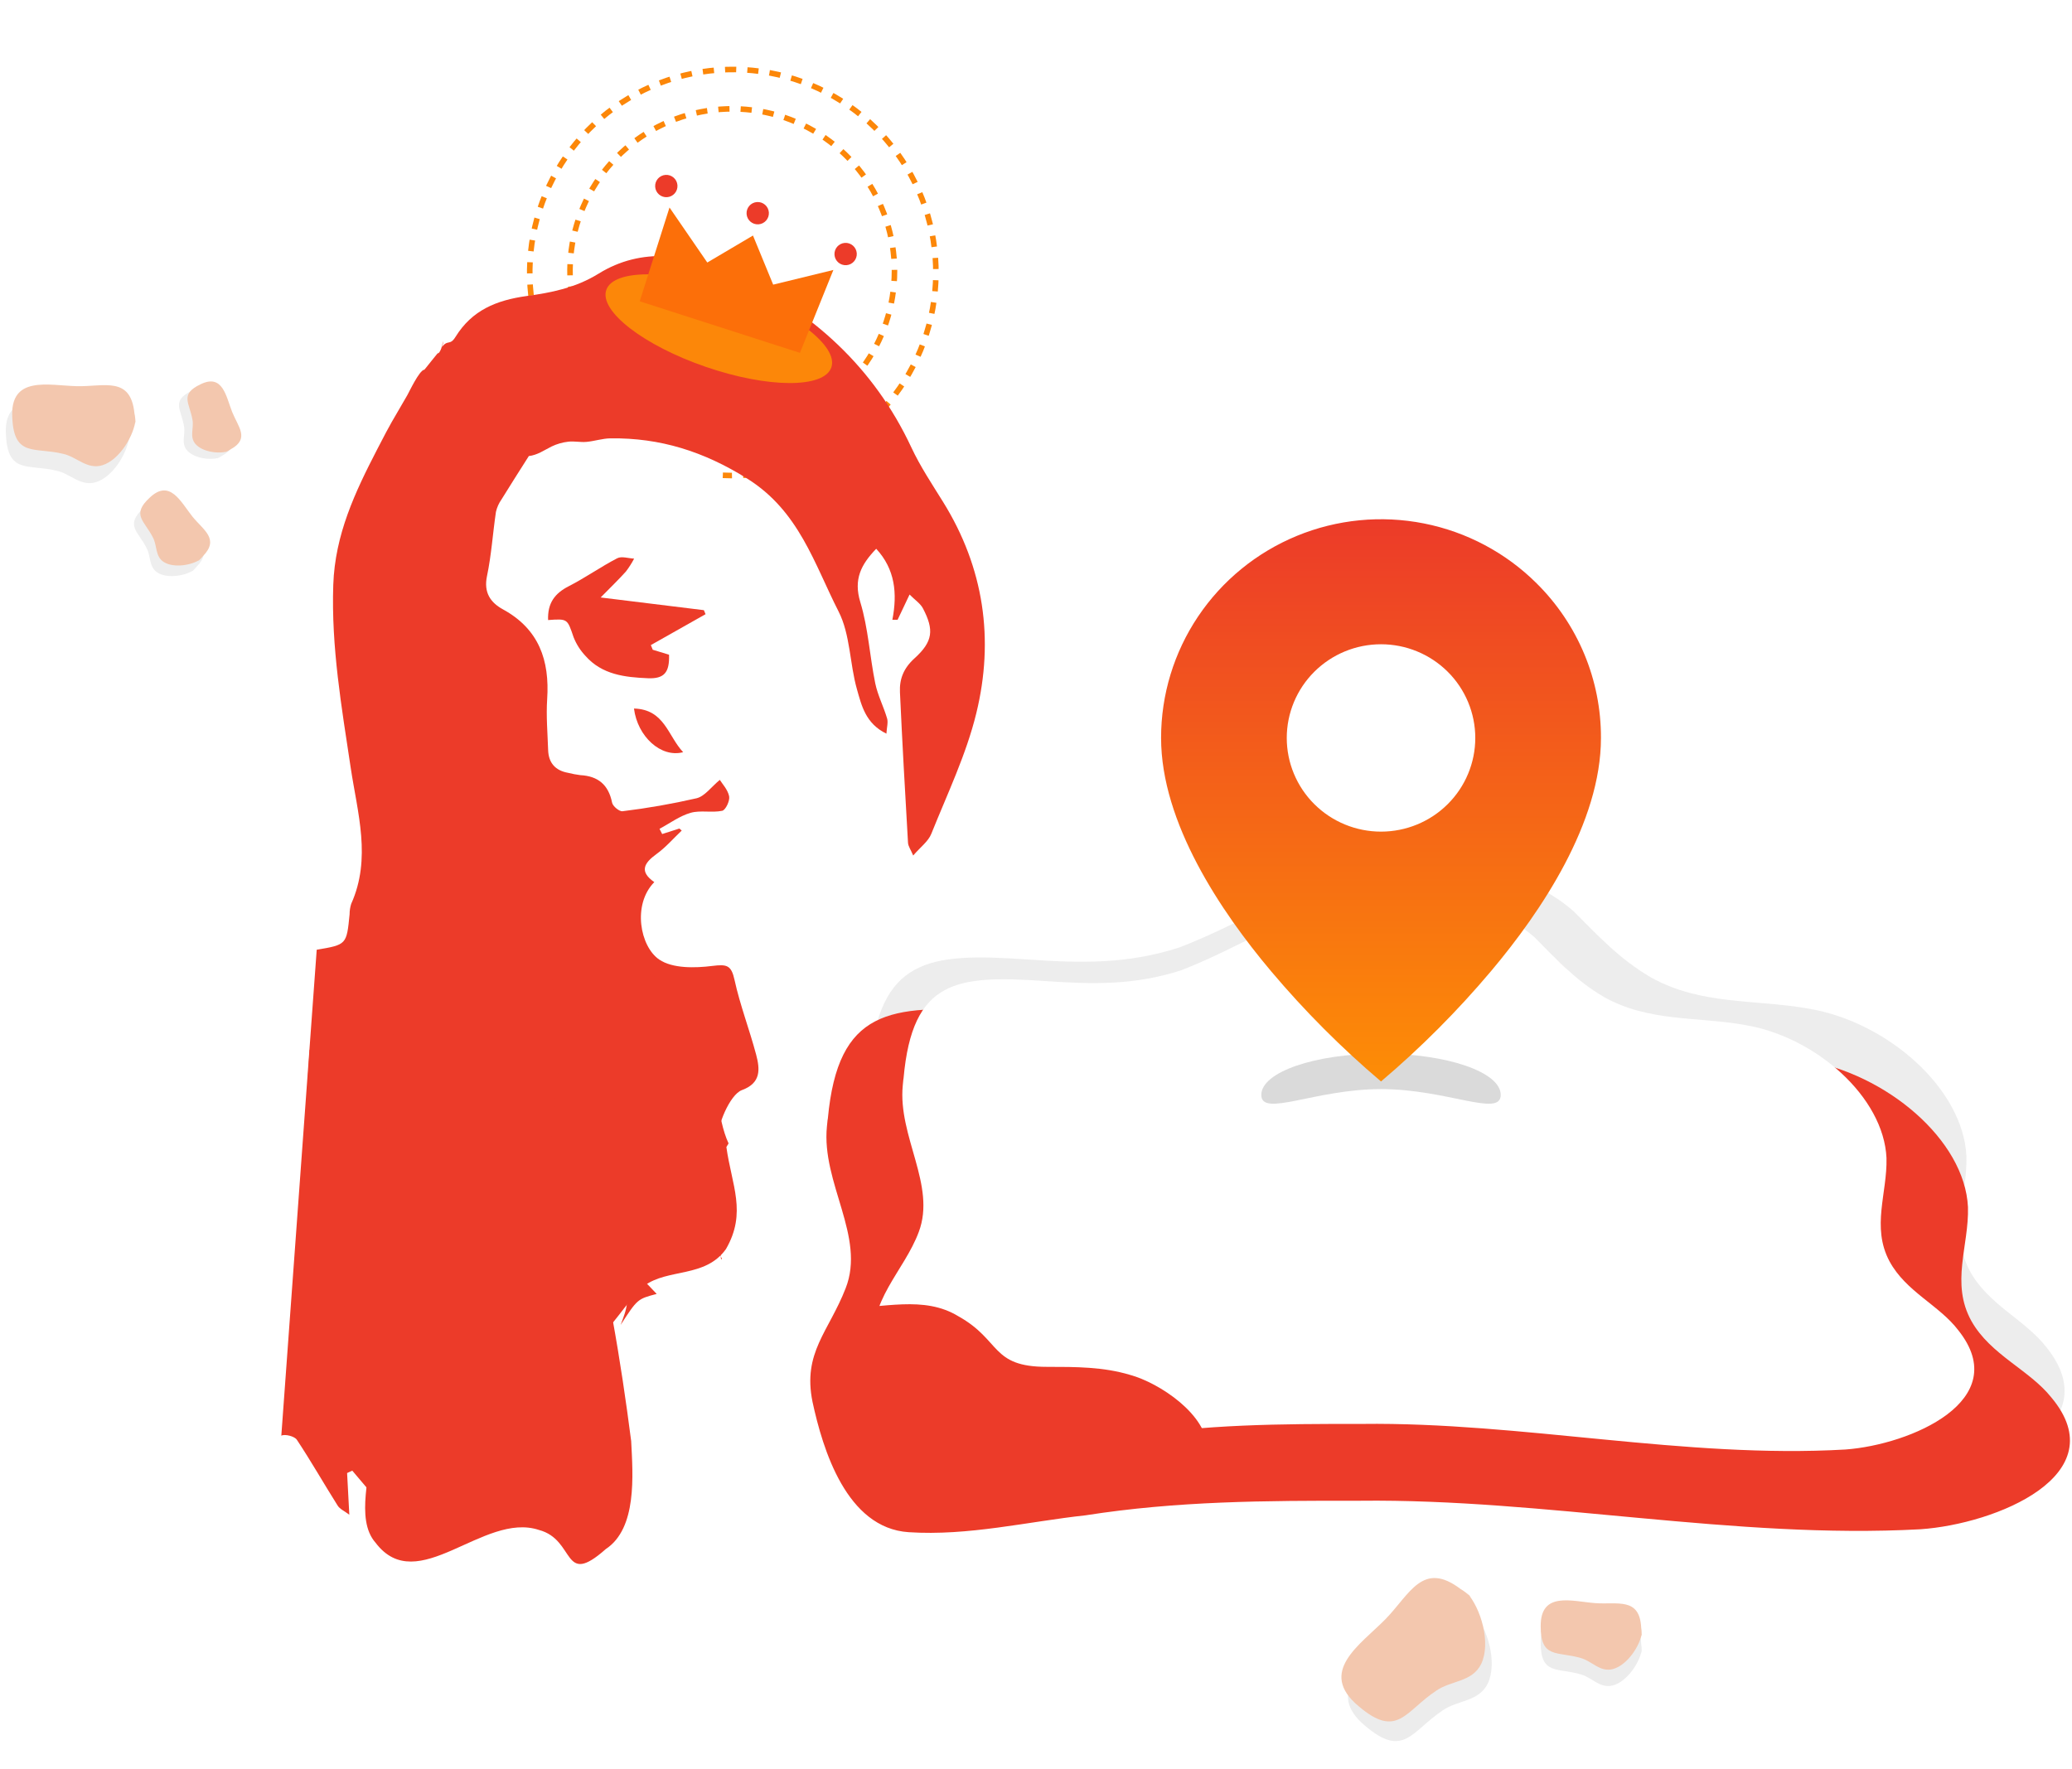 <svg width="513" height="438" viewBox="0 0 513 438" fill="none" xmlns="http://www.w3.org/2000/svg">
<path opacity="0.7" d="M215.233 264.302C217.658 237.151 229.872 235.945 254.169 237.606C267.8 238.537 279.106 238.805 292.037 234.63C308.765 228.182 322.227 218.487 340.443 215.179C358.016 212.334 376.882 214.634 389.543 225.614C395.527 231.586 400.92 237.518 408.829 242.104C421.284 249.024 434.564 247.403 448.043 249.84C467.404 253.186 486.098 269.637 486.863 286.378C487.126 296.005 482.652 305.308 487.704 314.758C492.261 323.161 501.451 326.824 506.748 333.76C522.187 353.022 493.57 365.227 475.55 366.526C431.164 369.057 386.212 358.906 342.02 359.42C319.356 359.389 298.47 359.479 276.651 363.046C262.778 364.625 248.712 368.217 234.49 367.245C219.675 366.233 209.919 349.888 207.478 338.089C205.087 325.788 218.7 319.481 222.729 308.628C227.546 295.809 213.65 280.348 215.005 266.28C215.053 265.777 215.102 265.274 215.15 264.772" fill="#E6E6E6"/>
<path d="M204.967 276.985C207.488 249.957 220.182 248.758 245.43 250.41C259.594 251.336 271.345 251.602 284.782 247.446C302.166 241.032 316.157 231.374 335.085 228.082C353.348 225.249 372.952 227.538 386.108 238.467C392.327 244.412 397.935 250.315 406.145 254.881C419.086 261.769 432.889 260.153 446.901 262.58C467.02 265.909 486.446 282.283 487.245 298.948C487.523 308.531 482.866 317.788 488.116 327.198C492.847 335.562 502.402 339.207 507.904 346.111C523.947 365.284 494.208 377.435 475.483 378.728C429.357 381.249 382.646 371.146 336.721 371.666C313.168 371.636 291.464 371.726 268.79 375.273C254.375 376.847 239.756 380.422 224.977 379.456C209.582 378.448 203.703 358.925 201.168 347.181C198.684 334.937 205.185 329.832 209.374 319.035C214.383 306.273 203.324 292.965 204.736 278.96L204.888 277.459" fill="#EC3B29"/>
<path d="M223.711 267.017C225.9 242.56 236.845 241.47 258.612 242.955C270.823 243.789 280.953 244.024 292.54 240.258C307.53 234.447 319.599 225.705 335.919 222.718C351.665 220.148 368.567 222.212 379.903 232.096C385.262 237.473 390.09 242.81 397.172 246.941C408.326 253.168 420.225 251.703 432.306 253.894C449.651 256.9 466.388 271.707 467.07 286.787C467.3 295.459 463.283 303.84 467.805 312.349C471.883 319.916 480.115 323.21 484.856 329.456C498.678 346.799 473.031 357.804 456.885 358.98C417.117 361.278 376.846 352.153 337.255 352.641C316.95 352.622 298.236 352.712 278.686 355.934C266.256 357.364 253.652 360.603 240.909 359.734C227.637 358.829 218.905 344.111 216.726 333.484C214.589 322.401 223.872 314.839 227.489 305.063C231.812 293.513 222.288 281.475 223.513 268.802C223.557 268.35 223.6 267.899 223.644 267.448" fill="white"/>
<path d="M371.561 271.159C371.561 276.806 358.291 269.72 341.922 269.72C325.552 269.72 312.282 276.806 312.282 271.159C312.282 265.513 325.552 260.936 341.922 260.936C358.291 260.936 371.561 265.513 371.561 271.159Z" fill="#DADADA"/>
<g filter="url(#filter0_d_148_1023)">
<path d="M341.922 262.314C332.097 253.982 322.99 244.847 314.696 235.006C302.249 220.227 287.469 198.216 287.469 177.242C287.463 166.53 290.654 156.058 296.638 147.15C302.622 138.242 311.129 131.299 321.083 127.199C331.037 123.1 341.991 122.028 352.557 124.12C363.124 126.212 372.829 131.374 380.445 138.951C385.515 143.97 389.533 149.938 392.268 156.51C395.003 163.083 396.399 170.129 396.376 177.242C396.376 198.216 381.596 220.227 369.149 235.006C360.855 244.847 351.748 253.982 341.922 262.314ZM341.922 154.04C335.733 154.04 329.797 156.485 325.421 160.836C321.044 165.187 318.585 171.088 318.585 177.242C318.585 183.395 321.044 189.297 325.421 193.648C329.797 197.999 335.733 200.443 341.922 200.443C348.112 200.443 354.048 197.999 358.424 193.648C362.801 189.297 365.26 183.395 365.26 177.242C365.26 171.088 362.801 165.187 358.424 160.836C354.048 156.485 348.112 154.04 341.922 154.04Z" fill="url(#paint0_linear_148_1023)"/>
</g>
<path fill-rule="evenodd" clip-rule="evenodd" d="M208.131 324.017C218.74 324.017 228.686 320.723 237.306 325.993C247.914 331.919 245.262 338.507 259.186 338.507C266.475 338.507 273.11 338.507 279.742 340.483C287.031 342.458 298.974 350.361 298.974 358.923C299.636 368.803 287.701 368.803 279.081 370.785C263.831 374.077 236.646 383.299 224.712 370.126C204.24 348.722 208.506 326.418 208.136 324.024" fill="#EC3B29"/>
<path d="M150.922 93.418C145.241 86.855 141.838 78.629 141.223 69.971C140.609 61.312 142.815 52.688 147.512 45.388C152.21 38.089 159.145 32.507 167.28 29.479C175.415 26.451 184.312 26.14 192.638 28.591C200.965 31.043 208.274 36.126 213.47 43.079C218.666 50.032 221.47 58.481 221.463 67.161C221.455 75.841 218.636 84.286 213.428 91.23C208.219 98.174 200.902 103.243 192.571 105.681" stroke="#FC8709" stroke-width="1.379" stroke-miterlimit="10" stroke-dasharray="2.76 2.76"/>
<path d="M141.807 98.439C134.744 89.395 130.986 78.207 131.159 66.733C131.331 55.26 135.423 44.19 142.754 35.362C150.086 26.535 160.217 20.48 171.464 18.205C182.711 15.929 194.399 17.569 204.585 22.853C214.772 28.136 222.845 36.744 227.464 47.249C232.083 57.753 232.97 69.522 229.978 80.6C226.986 91.678 220.294 101.399 211.015 108.15C201.735 114.901 190.426 118.274 178.965 117.71" stroke="#FC8709" stroke-width="1.379" stroke-miterlimit="10" stroke-dasharray="2.76 2.76"/>
<path d="M76.654 259.994L74.561 294.708L89.607 295.615L91.699 260.901L76.654 259.994Z" fill="#EC3B29"/>
<path fill-rule="evenodd" clip-rule="evenodd" d="M78.414 235.208C85.82 233.955 85.813 233.957 86.556 226.422C86.554 225.548 86.687 224.679 86.951 223.846C92.004 212.582 88.516 201.353 86.829 190.135C84.575 175.117 81.989 160.227 82.514 144.841C82.939 132.386 87.906 121.896 93.338 111.379C97.236 103.837 96.607 105.232 100.844 97.87C101.3 97.075 103.768 91.807 105.016 91.551C104.467 92.484 109.276 86.127 108.429 87.567C109.371 87.186 110.442 82.06 109.276 86.127C110.872 83.9 111.337 85.758 112.777 83.431C116.857 76.837 122.837 74.361 130.432 73.307C136.439 72.475 142.435 71.343 148.24 67.749C158.835 61.19 170.67 62.733 181.68 67.961C201.161 77.208 216.355 90.953 225.638 110.807C227.837 115.513 230.76 119.897 233.513 124.332C243.624 140.63 246.188 158.347 241.715 176.653C239.214 186.907 234.53 196.646 230.573 206.515C229.825 208.383 227.892 209.78 226.095 211.872C225.486 210.422 224.866 209.59 224.812 208.722C224.089 196.292 223.386 183.853 222.816 171.412C222.666 168.15 223.733 165.472 226.422 163.036C231.024 158.868 231.281 155.987 228.515 150.676C227.882 149.461 226.554 148.609 225.197 147.24C223.974 149.828 223.105 151.661 222.235 153.493C221.805 153.493 221.373 153.493 220.938 153.493C222.202 146.972 221.626 140.975 216.939 135.906C213.199 139.793 211.276 143.456 213.002 149.121C214.97 155.588 215.329 162.532 216.695 169.206C217.307 172.187 218.77 174.986 219.634 177.928C219.928 178.919 219.56 180.1 219.464 181.695C214.297 179.187 213.307 174.698 212.17 170.705C210.363 164.347 210.533 157.142 207.622 151.439C201.593 139.623 197.856 126.57 185.003 118.533C174.213 111.785 163.439 108.402 151.138 108.559C149.153 108.583 147.183 109.26 145.188 109.436C143.698 109.569 142.165 109.211 140.689 109.387C139.253 109.55 137.855 109.954 136.553 110.582C134.724 111.494 133.048 112.707 130.933 112.943C128.668 116.525 126.377 120.092 124.159 123.698C123.507 124.621 123.042 125.662 122.79 126.763C122.003 132.057 121.674 137.439 120.575 142.661C119.714 146.749 121.435 149.222 124.536 150.919C133.453 155.801 136.102 163.535 135.473 173.128C135.198 177.314 135.571 181.539 135.71 185.743C135.815 188.952 137.507 190.84 140.678 191.401C141.663 191.648 142.662 191.837 143.669 191.966C148.09 192.201 150.659 194.357 151.547 198.787C151.724 199.67 153.346 201.015 154.13 200.906C160.297 200.154 166.421 199.08 172.477 197.69C174.498 197.188 176.083 194.9 178.214 193.142C178.768 194.047 180.169 195.511 180.525 197.194C180.755 198.284 179.656 200.612 178.813 200.793C176.279 201.338 173.434 200.6 170.984 201.3C168.262 202.081 165.839 203.9 163.287 205.266C163.507 205.695 163.724 206.124 163.946 206.554C165.367 206.099 166.787 205.644 168.208 205.19C168.401 205.358 168.59 205.526 168.783 205.697C166.711 207.656 164.82 209.862 162.528 211.515C159.388 213.784 158.266 215.869 161.994 218.462C156.52 224.019 158.465 234.414 163.218 237.64C166.51 239.873 172.031 239.761 176.371 239.216C179.988 238.765 181.062 239.023 181.867 242.712C183.233 248.959 185.569 254.993 187.212 261.191C188.162 264.774 188.473 268.223 183.688 269.969C180.695 271.064 177.384 279.06 177.783 282.234C178.599 288.692 179.319 295.161 179.143 301.16C178.58 302.041 177.516 302.938 177.55 303.794C177.663 306.528 178.183 309.244 178.546 311.967L178.73 311.636C177.359 309.606 174.865 307.583 174.847 305.54C174.809 301.031 172.745 297.827 170.259 294.572C166.85 290.11 163.482 285.62 160.176 281.241C160.255 285.04 160.333 288.825 160.425 293.32C157.774 289.759 159.894 284.179 153.974 283.199C154.055 287.042 155.527 291.301 150.045 292.525C151.539 294.44 152.806 296.058 154.072 297.678C153.879 297.913 153.691 298.149 153.502 298.386C152.488 297.851 151.473 297.315 150.432 296.765C149.892 298.509 149.448 300.282 149.101 302.075C148.741 304.62 148.529 306.846 151.149 308.978C155.213 312.287 158.627 316.397 162.587 320.447C157.831 321.704 157.831 321.704 153.662 328.115C155.032 324.499 156.573 320.858 153.34 317.492C152.841 316.97 151.987 316.351 151.408 316.45C151.038 316.565 150.702 316.768 150.429 317.042C150.156 317.316 149.954 317.653 149.841 318.022C149.123 323.007 148.681 328.033 147.919 333.009C147.418 336.294 147.661 339.875 144.098 342.09C143.009 342.767 142.753 344.777 141.645 347.216C138.364 348.31 138.688 353.012 137.338 356.683C135.825 360.805 134.513 364.996 132.92 369.729C118.503 360.012 105.501 361.674 93.215 371.293C91.094 368.788 89.158 366.504 87.226 364.218C86.796 364.413 86.367 364.608 85.938 364.804C86.099 367.846 86.26 370.889 86.487 375.126C85.304 374.229 84.145 373.74 83.599 372.869C80.192 367.459 77.029 361.895 73.499 356.571C72.927 355.705 70.591 355.09 69.652 355.553L78.414 235.208ZM80.293 292.068C81.205 291.845 82.504 293.309 83.656 293.935C84.386 294.333 85.411 295.095 85.883 294.857C86.684 294.338 87.256 293.531 87.48 292.603C87.658 291.602 87.616 290.574 87.358 289.591C86.263 284.288 85.113 278.999 83.945 273.712C83.828 273.164 83.605 272.394 83.194 272.187C78.859 269.983 79.6 265.797 79.136 262.081C79.1 261.791 79.164 261.414 79.008 261.23L80.293 292.068ZM132.358 215.405C132.873 211.581 133.476 208.215 133.72 204.824C133.823 203.397 133.329 200.735 132.844 200.672C130.93 200.432 128.986 200.705 127.212 201.463C126.439 201.81 125.707 204.098 126.121 204.901C128.034 208.633 130.363 212.147 132.35 215.411L132.358 215.405ZM140.051 340.612C145.905 336.895 146.756 332.122 146.188 325.557C143.928 331.079 142.131 335.491 140.043 340.616L140.051 340.612Z" fill="#EC3B29"/>
<path fill-rule="evenodd" clip-rule="evenodd" d="M135.704 153.558C135.535 149.35 137.379 146.932 140.816 145.18C144.922 143.083 148.721 140.38 152.816 138.254C153.903 137.691 155.585 138.283 157.002 138.344C156.414 139.468 155.731 140.539 154.961 141.547C153.138 143.575 151.164 145.47 148.714 147.966C158.078 149.119 166.176 150.113 174.274 151.11C174.409 151.443 174.548 151.775 174.684 152.109C170.172 154.658 165.657 157.208 161.141 159.759C161.299 160.145 161.457 160.532 161.613 160.913L165.647 162.142C165.793 166.521 164.463 168.14 160.423 167.97C154.727 167.732 149.068 167.098 144.962 162.448C143.692 161.105 142.692 159.531 142.014 157.811C140.449 153.251 140.578 153.209 135.704 153.558Z" fill="#EC3B29"/>
<path fill-rule="evenodd" clip-rule="evenodd" d="M156.964 175.472C164.553 175.675 165.336 182.246 169.14 186.283C163.64 187.743 157.834 182.406 156.964 175.472Z" fill="#EC3B29"/>
<path fill-rule="evenodd" clip-rule="evenodd" d="M107.476 194.505C104.346 211.158 101.705 237.567 97.954 253.248C94.258 267.996 96.974 285.003 94.154 300.739C91.839 308.086 85.74 316.139 85.233 324.531C84.56 335.718 91.4 346.424 91.657 357.667C92.197 364.25 87.737 376.145 92.994 382.076C103.398 395.803 119.662 374.326 133.422 378.898C142.631 381.325 139.105 393.275 149.979 383.639C157.771 378.495 156.697 365.33 156.27 356.883C153.722 337.08 150.295 316.288 144.947 296.316C139.008 270.694 136.627 248.093 135.404 221.819C135.202 209.643 143.358 182.999 123.779 181.818" fill="#EC3B29"/>
<path fill-rule="evenodd" clip-rule="evenodd" d="M179.844 284.075C181.147 293.51 184.965 300.291 179.741 309.333C174.629 316.509 165.419 314.083 159.543 318.408C153.668 322.733 144.975 342.793 134.347 332.796C129.035 327.798 135.719 294.514 136.227 286.125C137.124 271.207 138.102 239.452 161.355 241.79C179.946 243.846 174.586 270.658 180.382 283.172" fill="#EC3B29"/>
<path d="M205.829 90.994C204.033 96.21 190.104 96.144 174.718 90.847C159.332 85.549 148.313 77.025 150.109 71.808C151.906 66.591 165.834 66.658 181.22 71.956C196.606 77.254 207.625 85.777 205.829 90.994Z" fill="#FC8709"/>
<path d="M158.388 74.619L198.054 87.386L206.333 66.857L191.428 70.493L186.427 58.33L175.115 65.014L165.761 51.391L158.388 74.619Z" fill="#FC6F09"/>
<path d="M165.164 48.831C166.687 48.724 167.835 47.402 167.728 45.879C167.621 44.356 166.3 43.208 164.777 43.314C163.253 43.421 162.105 44.743 162.212 46.266C162.319 47.789 163.64 48.937 165.164 48.831Z" fill="#EC3B29"/>
<path d="M187.796 55.556C189.32 55.45 190.468 54.128 190.361 52.605C190.254 51.082 188.933 49.933 187.409 50.04C185.886 50.147 184.738 51.468 184.845 52.992C184.952 54.515 186.273 55.663 187.796 55.556Z" fill="#EC3B29"/>
<path d="M209.559 65.672C211.082 65.565 212.23 64.244 212.124 62.721C212.017 61.197 210.695 60.049 209.172 60.156C207.649 60.263 206.501 61.584 206.608 63.108C206.714 64.631 208.036 65.779 209.559 65.672Z" fill="#EC3B29"/>
<path fill-rule="evenodd" clip-rule="evenodd" d="M406.547 408.305C406.074 411.673 402.87 416.465 399.303 417.41C396.113 418.228 394.159 415.423 391.373 414.67C385.647 412.963 381.399 414.896 381.455 406.77C381.409 398.087 389.187 400.626 394.909 401.067C400.455 401.484 405.971 399.545 406.342 407.191C406.463 407.911 406.482 408.644 406.397 409.368" fill="#ECECEC"/>
<path fill-rule="evenodd" clip-rule="evenodd" d="M406.547 404.256C406.074 407.624 402.87 412.416 399.303 413.361C396.113 414.178 394.159 411.373 391.373 410.62C385.647 408.913 381.399 410.847 381.455 402.721C381.409 394.038 389.187 396.576 394.909 397.018C400.455 397.435 405.971 395.496 406.342 403.142C406.463 403.861 406.482 404.594 406.397 405.319" fill="#F3C7AE"/>
<path fill-rule="evenodd" clip-rule="evenodd" d="M364.787 399.272C368.304 403.178 370.794 411.732 368.369 416.894C366.171 421.482 360.904 421.007 357.244 423.558C349.532 428.637 347.604 435.591 338.038 427.448C327.711 418.877 338.446 412.191 344.654 405.855C350.66 399.707 353.845 391.254 363.264 398.409C364.237 398.979 365.124 399.685 365.897 400.505" fill="#ECECEC"/>
<path fill-rule="evenodd" clip-rule="evenodd" d="M363.164 394.407C366.681 398.312 369.171 406.867 366.746 412.029C364.548 416.616 359.281 416.142 355.62 418.692C347.909 423.772 345.981 430.726 336.415 422.583C326.088 414.011 336.823 407.325 343.031 400.989C349.037 394.841 352.222 386.389 361.641 393.543C362.614 394.114 363.5 394.819 364.274 395.64" fill="#F3C7AE"/>
<path fill-rule="evenodd" clip-rule="evenodd" d="M48.124 141.095C45.932 142.63 41.454 143.358 38.995 141.811C36.814 140.415 37.379 137.784 36.317 135.776C34.227 131.563 30.834 130.156 35.543 125.827C40.517 121.141 43.23 126.98 46.046 130.511C48.782 133.927 52.857 136.062 48.656 140.379C48.307 140.836 47.895 141.24 47.432 141.58" fill="#EEEEEE"/>
<path fill-rule="evenodd" clip-rule="evenodd" d="M49.691 138.476C47.498 140.011 43.02 140.739 40.562 139.193C38.38 137.796 38.945 135.165 37.883 133.157C35.793 128.945 32.4 127.537 37.109 123.209C42.083 118.522 44.796 124.362 47.613 127.893C50.349 131.309 54.423 133.444 50.223 137.761C49.873 138.217 49.461 138.621 48.998 138.961" fill="#F3C7AE"/>
<path fill-rule="evenodd" clip-rule="evenodd" d="M32.032 107.88C31.672 112 28.085 118.023 23.814 119.397C19.995 120.593 17.441 117.31 14.009 116.573C6.948 114.863 1.912 117.481 1.465 107.61C0.858 97.068 10.464 99.656 17.441 99.83C24.202 99.984 30.774 97.282 31.712 106.541C31.906 107.407 31.975 108.296 31.918 109.181" fill="#EEEEEE"/>
<path fill-rule="evenodd" clip-rule="evenodd" d="M33.604 103.69C33.244 107.809 29.658 113.833 25.386 115.207C21.567 116.402 19.013 113.12 15.582 112.382C8.521 110.673 3.485 113.291 3.038 103.42C2.43 92.877 12.036 95.466 19.013 95.639C25.774 95.794 32.346 93.091 33.284 102.351C33.478 103.217 33.547 104.105 33.49 104.991" fill="#F3C7AE"/>
<path fill-rule="evenodd" clip-rule="evenodd" d="M54.383 113.313C52.077 114.062 48.005 113.507 46.285 111.516C44.768 109.728 45.95 107.6 45.564 105.58C44.869 101.376 42.303 99.258 47.527 96.754C53.077 94.014 53.88 99.788 55.384 103.593C56.85 107.278 59.813 110.207 55.032 112.834C54.609 113.137 54.146 113.378 53.655 113.55" fill="#EEEEEE"/>
<path fill-rule="evenodd" clip-rule="evenodd" d="M56.479 111.741C54.173 112.49 50.101 111.935 48.381 109.944C46.864 108.157 48.045 106.028 47.66 104.008C46.965 99.804 44.398 97.686 49.622 95.182C55.173 92.442 55.976 98.217 57.48 102.021C58.946 105.706 61.909 108.635 57.128 111.262C56.705 111.565 56.241 111.806 55.751 111.978" fill="#F3C7AE"/>
<defs>
<filter id="filter0_d_148_1023" x="281.954" y="123.078" width="119.936" height="150.265" filterUnits="userSpaceOnUse" color-interpolation-filters="sRGB">
<feFlood flood-opacity="0" result="BackgroundImageFix"/>
<feColorMatrix in="SourceAlpha" type="matrix" values="0 0 0 0 0 0 0 0 0 0 0 0 0 0 0 0 0 0 127 0" result="hardAlpha"/>
<feOffset dy="5.514"/>
<feGaussianBlur stdDeviation="2.757"/>
<feComposite in2="hardAlpha" operator="out"/>
<feColorMatrix type="matrix" values="0 0 0 0 0 0 0 0 0 0 0 0 0 0 0 0 0 0 0.25 0"/>
<feBlend mode="normal" in2="BackgroundImageFix" result="effect1_dropShadow_148_1023"/>
<feBlend mode="normal" in="SourceGraphic" in2="effect1_dropShadow_148_1023" result="shape"/>
</filter>
<linearGradient id="paint0_linear_148_1023" x1="341.923" y1="123.078" x2="341.923" y2="262.314" gradientUnits="userSpaceOnUse">
<stop stop-color="#EC3B29"/>
<stop offset="1" stop-color="#FD8D06"/>
</linearGradient>
</defs>
</svg>
